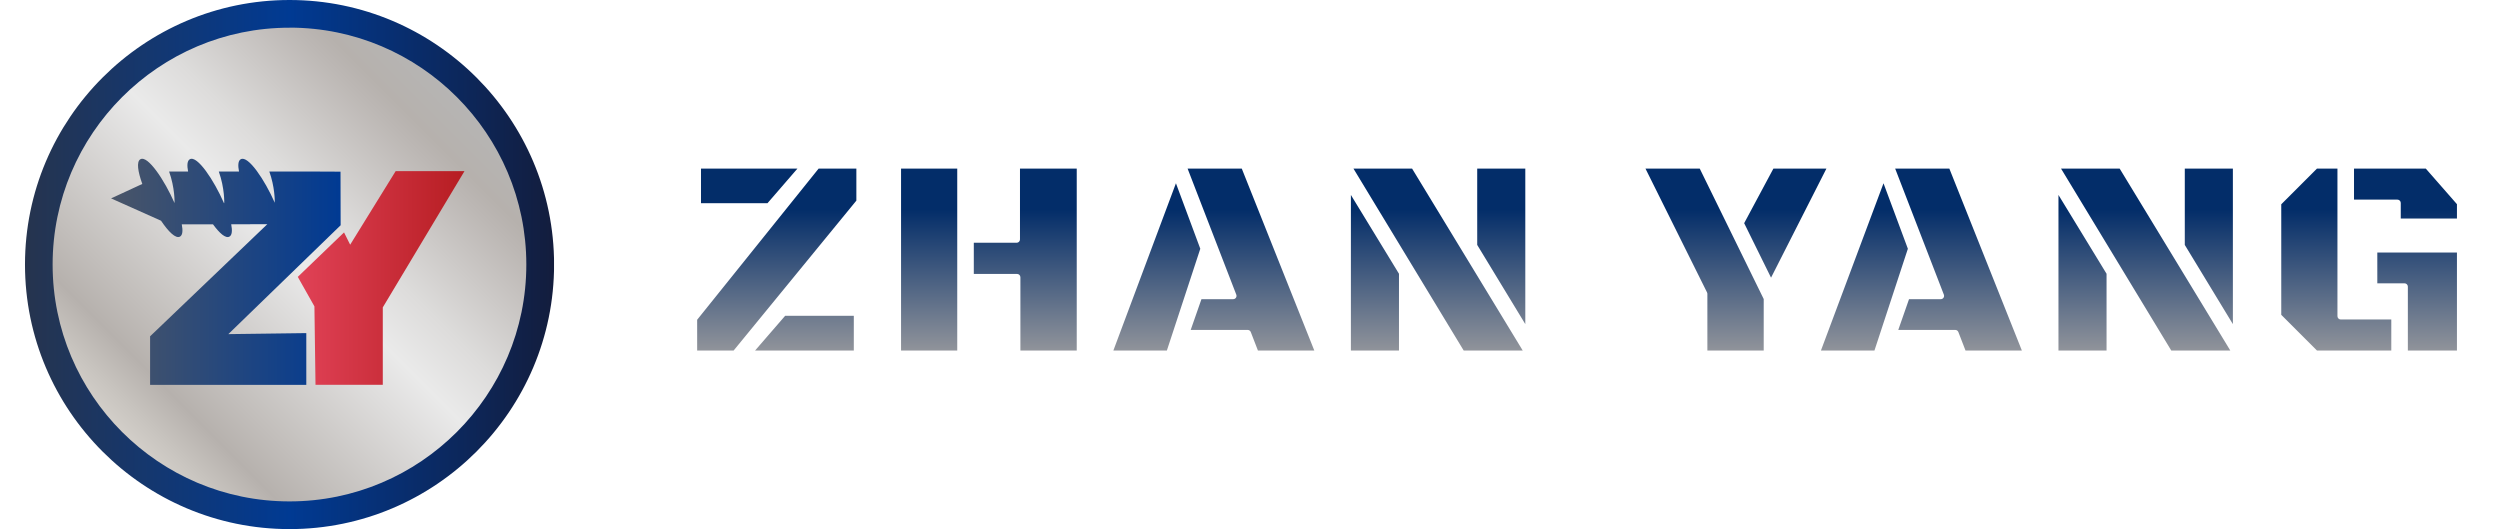 <svg width="378" height="80" viewBox="0 0 378 80" fill="none" xmlns="http://www.w3.org/2000/svg">
<g clip-path="url(#clip0_101_1821)">
<g clip-path="url(#clip1_101_1821)">
<path d="M43.778 77.911C64.716 77.911 81.689 60.938 81.689 40C81.689 19.062 64.716 2.089 43.778 2.089C22.84 2.089 5.867 19.062 5.867 40C5.867 60.938 22.84 77.911 43.778 77.911Z" fill="url(#paint0_linear_101_1821)"/>
<path d="M43.778 80C21.718 80 3.778 62.05 3.778 40C3.778 17.95 21.718 0 43.778 0C65.838 0 83.778 17.94 83.778 40C83.778 62.06 65.838 80 43.778 80ZM43.778 4.188C24.029 4.178 7.956 20.252 7.956 40C7.956 59.749 24.02 75.812 43.768 75.812C63.517 75.812 79.581 59.749 79.581 40C79.581 20.252 63.526 4.178 43.778 4.178V4.188Z" fill="url(#paint1_linear_101_1821)"/>
<path d="M51.505 34.069L51.486 25.984V25.955L47.327 25.936H40.722C41.544 28.237 41.554 30.288 41.544 30.655C40.035 27.212 37.511 23.441 36.399 24.079C36.002 24.301 35.954 24.997 36.138 25.936H33.082C33.991 28.479 33.904 30.713 33.904 30.713L33.855 30.694C32.347 27.241 29.813 23.441 28.701 24.079C28.304 24.301 28.256 24.997 28.439 25.936H25.567C26.447 28.402 26.399 30.568 26.389 30.703C24.881 27.251 22.337 23.431 21.225 24.079C20.606 24.437 20.848 25.965 21.515 27.812L16.795 29.997L24.349 33.373C25.47 35.036 26.573 36.139 27.221 35.771C27.617 35.549 27.666 34.852 27.482 33.914H32.202C33.188 35.268 34.126 36.1 34.697 35.771C35.093 35.549 35.142 34.852 34.958 33.914L40.422 33.895L22.695 50.849V58.189H46.312V50.365L34.523 50.52L51.505 34.059V34.069Z" fill="url(#paint2_linear_101_1821)"/>
<path d="M59.822 25.877L52.946 36.999L52.018 35.142L45.025 41.864L47.54 46.322L47.704 58.179H57.878V46.477L70.228 25.877H59.822Z" fill="url(#paint3_linear_101_1821)"/>
</g>
<g filter="url(#filter0_d_101_1821)">
<path d="M103.91 52.5V47.172L122.537 23.99H128.982V29.512L110.162 52.5H103.91ZM104.49 30.221V23.99H120.668L115.275 30.221H104.49ZM112.074 52.5L117.488 46.248H128.596V52.5H112.074ZM152.785 52.5V40.92H145.739V35.205H152.721V23.99H162.303V52.5H152.785ZM134.739 52.5V23.99H144.235V52.5H134.739ZM188.856 52.5L187.653 49.385H178.329L180.305 43.734H185.461L177.834 23.99H187.094L198.459 52.5H188.856ZM166.62 52.5L176.803 25.279L181.014 36.602L175.793 52.5H166.62ZM220.028 52.5L202.755 23.99H212.788L230.126 52.5H220.028ZM230.126 49.793L221.854 36.172V23.99H230.126V49.793ZM202.755 52.5V26.697L211.026 40.254V52.5H202.755ZM256.655 52.5V43.434L246.988 23.99H256.312L266.173 44.1V52.5H256.655ZM266.775 42.102L262.155 32.734L266.839 23.99H275.97L266.775 42.102ZM295.841 52.5L294.638 49.385H285.314L287.29 43.734H292.447L284.82 23.99H294.08L305.445 52.5H295.841ZM273.605 52.5L283.789 25.279L287.999 36.602L282.779 52.5H273.605ZM327.013 52.5L309.74 23.99H319.773L337.111 52.5H327.013ZM337.111 49.793L328.84 36.172V23.99H337.111V49.793ZM309.74 52.5V26.697L318.011 40.254V52.5H309.74ZM349.119 52.5L343.426 46.807V29.684L349.119 23.99H352.922V46.807H361.064V52.5H349.119ZM361.494 32.541V29.684H354.426V23.99H366.006L370.99 29.684V32.541H361.494ZM362.568 52.5V42.338H357.949V36.688H370.99V52.5H362.568Z" fill="url(#paint4_linear_101_1821)"/>
<path d="M103.91 52.5H103.41C103.41 52.776 103.634 53 103.91 53V52.5ZM103.91 47.172L103.52 46.859C103.449 46.947 103.41 47.058 103.41 47.172H103.91ZM122.537 23.99V23.49C122.386 23.49 122.242 23.559 122.147 23.677L122.537 23.99ZM128.982 23.99H129.482C129.482 23.714 129.259 23.49 128.982 23.49V23.99ZM128.982 29.512L129.369 29.828C129.442 29.739 129.482 29.627 129.482 29.512H128.982ZM110.162 52.5V53C110.312 53 110.454 52.933 110.549 52.817L110.162 52.5ZM104.49 30.221H103.99C103.99 30.497 104.214 30.721 104.49 30.721V30.221ZM104.49 23.99V23.49C104.214 23.49 103.99 23.714 103.99 23.99H104.49ZM120.668 23.99L121.046 24.317C121.174 24.169 121.204 23.96 121.123 23.782C121.041 23.604 120.864 23.49 120.668 23.49V23.99ZM115.275 30.221V30.721C115.421 30.721 115.558 30.658 115.653 30.548L115.275 30.221ZM112.074 52.5L111.696 52.173C111.568 52.321 111.538 52.53 111.619 52.708C111.701 52.886 111.878 53 112.074 53V52.5ZM117.488 46.248V45.748C117.343 45.748 117.205 45.811 117.11 45.921L117.488 46.248ZM128.596 46.248H129.096C129.096 45.972 128.872 45.748 128.596 45.748V46.248ZM128.596 52.5V53C128.872 53 129.096 52.776 129.096 52.5H128.596ZM104.41 52.5V47.172H103.41V52.5H104.41ZM104.3 47.485L122.927 24.303L122.147 23.677L103.52 46.859L104.3 47.485ZM122.537 24.49H128.982V23.49H122.537V24.49ZM128.482 23.99V29.512H129.482V23.99H128.482ZM128.596 29.195L109.775 52.183L110.549 52.817L129.369 29.828L128.596 29.195ZM110.162 52H103.91V53H110.162V52ZM104.99 30.221V23.99H103.99V30.221H104.99ZM104.49 24.49H120.668V23.49H104.49V24.49ZM120.29 23.663L114.897 29.893L115.653 30.548L121.046 24.317L120.29 23.663ZM115.275 29.721H104.49V30.721H115.275V29.721ZM112.452 52.827L117.866 46.575L117.11 45.921L111.696 52.173L112.452 52.827ZM117.488 46.748H128.596V45.748H117.488V46.748ZM128.096 46.248V52.5H129.096V46.248H128.096ZM128.596 52H112.074V53H128.596V52ZM152.785 52.5H152.285C152.285 52.776 152.509 53 152.785 53V52.5ZM152.785 40.92H153.285C153.285 40.644 153.062 40.42 152.785 40.42V40.92ZM145.739 40.92H145.239C145.239 41.196 145.462 41.42 145.739 41.42V40.92ZM145.739 35.205V34.705C145.462 34.705 145.239 34.929 145.239 35.205H145.739ZM152.721 35.205V35.705C152.997 35.705 153.221 35.481 153.221 35.205H152.721ZM152.721 23.99V23.49C152.445 23.49 152.221 23.714 152.221 23.99H152.721ZM162.303 23.99H162.803C162.803 23.714 162.579 23.49 162.303 23.49V23.99ZM162.303 52.5V53C162.579 53 162.803 52.776 162.803 52.5H162.303ZM134.739 52.5H134.239C134.239 52.776 134.462 53 134.739 53V52.5ZM134.739 23.99V23.49C134.462 23.49 134.239 23.714 134.239 23.99H134.739ZM144.235 23.99H144.735C144.735 23.714 144.511 23.49 144.235 23.49V23.99ZM144.235 52.5V53C144.511 53 144.735 52.776 144.735 52.5H144.235ZM153.285 52.5V40.92H152.285V52.5H153.285ZM152.785 40.42H145.739V41.42H152.785V40.42ZM146.239 40.92V35.205H145.239V40.92H146.239ZM145.739 35.705H152.721V34.705H145.739V35.705ZM153.221 35.205V23.99H152.221V35.205H153.221ZM152.721 24.49H162.303V23.49H152.721V24.49ZM161.803 23.99V52.5H162.803V23.99H161.803ZM162.303 52H152.785V53H162.303V52ZM135.239 52.5V23.99H134.239V52.5H135.239ZM134.739 24.49H144.235V23.49H134.739V24.49ZM143.735 23.99V52.5H144.735V23.99H143.735ZM144.235 52H134.739V53H144.235V52ZM188.856 52.5L188.39 52.68C188.464 52.873 188.649 53 188.856 53V52.5ZM187.653 49.385L188.119 49.205C188.045 49.012 187.859 48.885 187.653 48.885V49.385ZM178.329 49.385L177.857 49.22C177.803 49.373 177.827 49.542 177.921 49.674C178.015 49.806 178.167 49.885 178.329 49.885V49.385ZM180.305 43.734V43.234C180.093 43.234 179.903 43.369 179.833 43.569L180.305 43.734ZM185.461 43.734V44.234C185.626 44.234 185.781 44.153 185.874 44.017C185.967 43.881 185.987 43.708 185.928 43.554L185.461 43.734ZM177.834 23.99V23.49C177.67 23.49 177.515 23.572 177.422 23.707C177.329 23.843 177.309 24.017 177.368 24.17L177.834 23.99ZM187.094 23.99L187.559 23.805C187.483 23.615 187.299 23.49 187.094 23.49V23.99ZM198.459 52.5V53C198.625 53 198.78 52.918 198.873 52.781C198.966 52.643 198.985 52.469 198.924 52.315L198.459 52.5ZM166.62 52.5L166.151 52.325C166.094 52.478 166.115 52.65 166.209 52.785C166.302 52.92 166.456 53 166.62 53V52.5ZM176.803 25.279L177.272 25.105C177.199 24.909 177.012 24.779 176.804 24.779C176.595 24.779 176.408 24.909 176.335 25.104L176.803 25.279ZM181.014 36.602L181.489 36.758C181.525 36.65 181.522 36.533 181.483 36.427L181.014 36.602ZM175.793 52.5V53C176.009 53 176.201 52.861 176.268 52.656L175.793 52.5ZM189.322 52.32L188.119 49.205L187.186 49.565L188.39 52.68L189.322 52.32ZM187.653 48.885H178.329V49.885H187.653V48.885ZM178.801 49.55L180.777 43.9L179.833 43.569L177.857 49.22L178.801 49.55ZM180.305 44.234H185.461V43.234H180.305V44.234ZM185.928 43.554L178.301 23.81L177.368 24.17L184.995 43.914L185.928 43.554ZM177.834 24.49H187.094V23.49H177.834V24.49ZM186.63 24.175L197.995 52.685L198.924 52.315L187.559 23.805L186.63 24.175ZM198.459 52H188.856V53H198.459V52ZM167.088 52.675L177.272 25.454L176.335 25.104L166.151 52.325L167.088 52.675ZM176.335 25.454L180.546 36.776L181.483 36.427L177.272 25.105L176.335 25.454ZM180.539 36.446L175.318 52.344L176.268 52.656L181.489 36.758L180.539 36.446ZM175.793 52H166.62V53H175.793V52ZM220.028 52.5L219.6 52.759C219.691 52.909 219.853 53 220.028 53V52.5ZM202.755 23.99V23.49C202.574 23.49 202.408 23.587 202.319 23.745C202.23 23.902 202.233 24.095 202.327 24.249L202.755 23.99ZM212.788 23.99L213.215 23.73C213.124 23.581 212.962 23.49 212.788 23.49V23.99ZM230.126 52.5V53C230.306 53 230.473 52.903 230.562 52.745C230.65 52.588 230.647 52.395 230.553 52.24L230.126 52.5ZM230.126 49.793L229.698 50.053C229.815 50.244 230.045 50.335 230.26 50.275C230.476 50.214 230.626 50.017 230.626 49.793H230.126ZM221.854 36.172H221.354C221.354 36.263 221.379 36.353 221.427 36.431L221.854 36.172ZM221.854 23.99V23.49C221.578 23.49 221.354 23.714 221.354 23.99H221.854ZM230.126 23.99H230.626C230.626 23.714 230.402 23.49 230.126 23.49V23.99ZM202.755 52.5H202.255C202.255 52.776 202.478 53 202.755 53V52.5ZM202.755 26.697L203.181 26.437C203.065 26.246 202.835 26.155 202.619 26.216C202.404 26.276 202.255 26.473 202.255 26.697H202.755ZM211.026 40.254H211.526C211.526 40.162 211.501 40.072 211.453 39.993L211.026 40.254ZM211.026 52.5V53C211.302 53 211.526 52.776 211.526 52.5H211.026ZM220.456 52.241L203.182 23.731L202.327 24.249L219.6 52.759L220.456 52.241ZM202.755 24.49H212.788V23.49H202.755V24.49ZM212.361 24.25L229.698 52.76L230.553 52.24L213.215 23.73L212.361 24.25ZM230.126 52H220.028V53H230.126V52ZM230.553 49.533L222.282 35.912L221.427 36.431L229.698 50.053L230.553 49.533ZM222.354 36.172V23.99H221.354V36.172H222.354ZM221.854 24.49H230.126V23.49H221.854V24.49ZM229.626 23.99V49.793H230.626V23.99H229.626ZM203.255 52.5V26.697H202.255V52.5H203.255ZM202.328 26.958L210.599 40.514L211.453 39.993L203.181 26.437L202.328 26.958ZM210.526 40.254V52.5H211.526V40.254H210.526ZM211.026 52H202.755V53H211.026V52ZM256.655 52.5H256.155C256.155 52.776 256.379 53 256.655 53V52.5ZM256.655 43.434H257.155C257.155 43.356 257.138 43.28 257.103 43.211L256.655 43.434ZM246.988 23.99V23.49C246.814 23.49 246.654 23.58 246.562 23.727C246.471 23.874 246.463 24.058 246.54 24.213L246.988 23.99ZM256.312 23.99L256.761 23.77C256.677 23.599 256.503 23.49 256.312 23.49V23.99ZM266.173 44.1H266.673C266.673 44.023 266.656 43.948 266.622 43.88L266.173 44.1ZM266.173 52.5V53C266.449 53 266.673 52.776 266.673 52.5H266.173ZM266.775 42.102L266.326 42.323C266.41 42.492 266.582 42.6 266.772 42.602C266.961 42.603 267.135 42.497 267.22 42.328L266.775 42.102ZM262.155 32.734L261.715 32.498C261.639 32.641 261.636 32.811 261.707 32.956L262.155 32.734ZM266.839 23.99V23.49C266.655 23.49 266.485 23.592 266.398 23.754L266.839 23.99ZM275.97 23.99L276.416 24.217C276.494 24.062 276.487 23.877 276.396 23.729C276.305 23.581 276.144 23.49 275.97 23.49V23.99ZM257.155 52.5V43.434H256.155V52.5H257.155ZM257.103 43.211L247.435 23.768L246.54 24.213L256.208 43.656L257.103 43.211ZM246.988 24.49H256.312V23.49H246.988V24.49ZM255.863 24.21L265.724 44.32L266.622 43.88L256.761 23.77L255.863 24.21ZM265.673 44.1V52.5H266.673V44.1H265.673ZM266.173 52H256.655V53H266.173V52ZM267.223 41.88L262.604 32.513L261.707 32.956L266.326 42.323L267.223 41.88ZM262.596 32.971L267.28 24.226L266.398 23.754L261.715 32.498L262.596 32.971ZM266.839 24.49H275.97V23.49H266.839V24.49ZM275.524 23.764L266.329 41.875L267.22 42.328L276.416 24.217L275.524 23.764ZM295.841 52.5L295.375 52.68C295.449 52.873 295.635 53 295.841 53V52.5ZM294.638 49.385L295.105 49.205C295.03 49.012 294.845 48.885 294.638 48.885V49.385ZM285.314 49.385L284.842 49.22C284.788 49.373 284.812 49.542 284.906 49.674C285 49.806 285.152 49.885 285.314 49.885V49.385ZM287.29 43.734V43.234C287.078 43.234 286.889 43.369 286.819 43.569L287.29 43.734ZM292.447 43.734V44.234C292.612 44.234 292.766 44.153 292.859 44.017C292.952 43.881 292.973 43.708 292.913 43.554L292.447 43.734ZM284.82 23.99V23.49C284.655 23.49 284.501 23.572 284.407 23.707C284.314 23.843 284.294 24.017 284.353 24.17L284.82 23.99ZM294.08 23.99L294.544 23.805C294.468 23.615 294.284 23.49 294.08 23.49V23.99ZM305.445 52.5V53C305.611 53 305.766 52.918 305.859 52.781C305.952 52.643 305.971 52.469 305.909 52.315L305.445 52.5ZM273.605 52.5L273.137 52.325C273.079 52.478 273.101 52.65 273.194 52.785C273.287 52.92 273.441 53 273.605 53V52.5ZM283.789 25.279L284.257 25.105C284.184 24.909 283.998 24.779 283.789 24.779C283.58 24.779 283.393 24.909 283.32 25.104L283.789 25.279ZM287.999 36.602L288.474 36.758C288.51 36.65 288.508 36.533 288.468 36.427L287.999 36.602ZM282.779 52.5V53C282.995 53 283.186 52.861 283.254 52.656L282.779 52.5ZM296.308 52.32L295.105 49.205L294.172 49.565L295.375 52.68L296.308 52.32ZM294.638 48.885H285.314V49.885H294.638V48.885ZM285.786 49.55L287.762 43.9L286.819 43.569L284.842 49.22L285.786 49.55ZM287.29 44.234H292.447V43.234H287.29V44.234ZM292.913 43.554L285.286 23.81L284.353 24.17L291.98 43.914L292.913 43.554ZM284.82 24.49H294.08V23.49H284.82V24.49ZM293.615 24.175L304.98 52.685L305.909 52.315L294.544 23.805L293.615 24.175ZM305.445 52H295.841V53H305.445V52ZM274.073 52.675L284.257 25.454L283.32 25.104L273.137 52.325L274.073 52.675ZM283.32 25.454L287.531 36.776L288.468 36.427L284.257 25.105L283.32 25.454ZM287.524 36.446L282.304 52.344L283.254 52.656L288.474 36.758L287.524 36.446ZM282.779 52H273.605V53H282.779V52ZM327.013 52.5L326.586 52.759C326.676 52.909 326.839 53 327.013 53V52.5ZM309.74 23.99V23.49C309.559 23.49 309.393 23.587 309.304 23.745C309.216 23.902 309.219 24.095 309.312 24.249L309.74 23.99ZM319.773 23.99L320.2 23.73C320.11 23.581 319.948 23.49 319.773 23.49V23.99ZM337.111 52.5V53C337.292 53 337.458 52.903 337.547 52.745C337.635 52.588 337.632 52.395 337.538 52.24L337.111 52.5ZM337.111 49.793L336.684 50.053C336.8 50.244 337.03 50.335 337.246 50.275C337.462 50.214 337.611 50.017 337.611 49.793H337.111ZM328.84 36.172H328.34C328.34 36.263 328.365 36.353 328.412 36.431L328.84 36.172ZM328.84 23.99V23.49C328.563 23.49 328.34 23.714 328.34 23.99H328.84ZM337.111 23.99H337.611C337.611 23.714 337.387 23.49 337.111 23.49V23.99ZM309.74 52.5H309.24C309.24 52.776 309.464 53 309.74 53V52.5ZM309.74 26.697L310.167 26.437C310.05 26.246 309.82 26.155 309.605 26.216C309.389 26.276 309.24 26.473 309.24 26.697H309.74ZM318.011 40.254H318.511C318.511 40.162 318.486 40.072 318.438 39.993L318.011 40.254ZM318.011 52.5V53C318.288 53 318.511 52.776 318.511 52.5H318.011ZM327.441 52.241L310.168 23.731L309.312 24.249L326.586 52.759L327.441 52.241ZM309.74 24.49H319.773V23.49H309.74V24.49ZM319.346 24.25L336.684 52.76L337.538 52.24L320.2 23.73L319.346 24.25ZM337.111 52H327.013V53H337.111V52ZM337.538 49.533L329.267 35.912L328.412 36.431L336.684 50.053L337.538 49.533ZM329.34 36.172V23.99H328.34V36.172H329.34ZM328.84 24.49H337.111V23.49H328.84V24.49ZM336.611 23.99V49.793H337.611V23.99H336.611ZM310.24 52.5V26.697H309.24V52.5H310.24ZM309.313 26.958L317.585 40.514L318.438 39.993L310.167 26.437L309.313 26.958ZM317.511 40.254V52.5H318.511V40.254H317.511ZM318.011 52H309.74V53H318.011V52ZM349.119 52.5L348.766 52.854C348.859 52.947 348.986 53 349.119 53V52.5ZM343.426 46.807H342.926C342.926 46.939 342.978 47.066 343.072 47.16L343.426 46.807ZM343.426 29.684L343.072 29.33C342.978 29.424 342.926 29.551 342.926 29.684H343.426ZM349.119 23.99V23.49C348.986 23.49 348.859 23.543 348.766 23.637L349.119 23.99ZM352.922 23.99H353.422C353.422 23.714 353.198 23.49 352.922 23.49V23.99ZM352.922 46.807H352.422C352.422 47.083 352.646 47.307 352.922 47.307V46.807ZM361.064 46.807H361.564C361.564 46.531 361.341 46.307 361.064 46.307V46.807ZM361.064 52.5V53C361.341 53 361.564 52.776 361.564 52.5H361.064ZM361.494 32.541H360.994C360.994 32.817 361.218 33.041 361.494 33.041V32.541ZM361.494 29.684H361.994C361.994 29.407 361.77 29.184 361.494 29.184V29.684ZM354.426 29.684H353.926C353.926 29.96 354.15 30.184 354.426 30.184V29.684ZM354.426 23.99V23.49C354.15 23.49 353.926 23.714 353.926 23.99H354.426ZM366.006 23.99L366.382 23.661C366.287 23.552 366.15 23.49 366.006 23.49V23.99ZM370.99 29.684H371.49C371.49 29.562 371.446 29.445 371.366 29.354L370.99 29.684ZM370.99 32.541V33.041C371.266 33.041 371.49 32.817 371.49 32.541H370.99ZM362.568 52.5H362.068C362.068 52.776 362.292 53 362.568 53V52.5ZM362.568 42.338H363.068C363.068 42.062 362.844 41.838 362.568 41.838V42.338ZM357.949 42.338H357.449C357.449 42.614 357.673 42.838 357.949 42.838V42.338ZM357.949 36.688V36.188C357.673 36.188 357.449 36.411 357.449 36.688H357.949ZM370.99 36.688H371.49C371.49 36.411 371.266 36.188 370.99 36.188V36.688ZM370.99 52.5V53C371.266 53 371.49 52.776 371.49 52.5H370.99ZM349.473 52.146L343.779 46.453L343.072 47.16L348.766 52.854L349.473 52.146ZM343.926 46.807V29.684H342.926V46.807H343.926ZM343.779 30.037L349.473 24.344L348.766 23.637L343.072 29.33L343.779 30.037ZM349.119 24.49H352.922V23.49H349.119V24.49ZM352.422 23.99V46.807H353.422V23.99H352.422ZM352.922 47.307H361.064V46.307H352.922V47.307ZM360.564 46.807V52.5H361.564V46.807H360.564ZM361.064 52H349.119V53H361.064V52ZM361.994 32.541V29.684H360.994V32.541H361.994ZM361.494 29.184H354.426V30.184H361.494V29.184ZM354.926 29.684V23.99H353.926V29.684H354.926ZM354.426 24.49H366.006V23.49H354.426V24.49ZM365.63 24.32L370.614 30.013L371.366 29.354L366.382 23.661L365.63 24.32ZM370.49 29.684V32.541H371.49V29.684H370.49ZM370.99 32.041H361.494V33.041H370.99V32.041ZM363.068 52.5V42.338H362.068V52.5H363.068ZM362.568 41.838H357.949V42.838H362.568V41.838ZM358.449 42.338V36.688H357.449V42.338H358.449ZM357.949 37.188H370.99V36.188H357.949V37.188ZM370.49 36.688V52.5H371.49V36.688H370.49ZM370.99 52H362.568V53H370.99V52Z" fill="white"/>
</g>
</g>
<defs>
<filter id="filter0_d_101_1821" x="102.91" y="22.99" width="271.08" height="32.51" filterUnits="userSpaceOnUse" color-interpolation-filters="sRGB">
<feFlood flood-opacity="0" result="BackgroundImageFix"/>
<feColorMatrix in="SourceAlpha" type="matrix" values="0 0 0 0 0 0 0 0 0 0 0 0 0 0 0 0 0 0 127 0" result="hardAlpha"/>
<feOffset dx="1" dy="1"/>
<feGaussianBlur stdDeviation="1"/>
<feComposite in2="hardAlpha" operator="out"/>
<feColorMatrix type="matrix" values="0 0 0 0 0 0 0 0 0 0 0 0 0 0 0 0 0 0 0.6 0"/>
<feBlend mode="normal" in2="BackgroundImageFix" result="effect1_dropShadow_101_1821"/>
<feBlend mode="normal" in="SourceGraphic" in2="effect1_dropShadow_101_1821" result="shape"/>
</filter>
<linearGradient id="paint0_linear_101_1821" x1="16.97" y1="66.799" x2="70.577" y2="13.191" gradientUnits="userSpaceOnUse">
<stop stop-color="#D8D4CE"/>
<stop offset="0.07" stop-color="#C9C5C0"/>
<stop offset="0.15" stop-color="#B6B1AD"/>
<stop offset="0.52" stop-color="#EAEAEA"/>
<stop offset="0.63" stop-color="#DDDCDB"/>
<stop offset="0.84" stop-color="#BCB7B4"/>
<stop offset="0.88" stop-color="#B6B1AD"/>
<stop offset="1" stop-color="#B6B6B6"/>
</linearGradient>
<linearGradient id="paint1_linear_101_1821" x1="3.778" y1="40" x2="83.768" y2="40" gradientUnits="userSpaceOnUse">
<stop stop-color="#26344E"/>
<stop offset="0.5" stop-color="#003A93"/>
<stop offset="1" stop-color="#131D3D"/>
</linearGradient>
<linearGradient id="paint2_linear_101_1821" x1="16.824" y1="41.09" x2="51.505" y2="41.09" gradientUnits="userSpaceOnUse">
<stop stop-color="#4A5567"/>
<stop offset="1" stop-color="#003A93"/>
</linearGradient>
<linearGradient id="paint3_linear_101_1821" x1="40.083" y1="42.028" x2="70.228" y2="42.028" gradientUnits="userSpaceOnUse">
<stop stop-color="#E94961"/>
<stop offset="1" stop-color="#B61D22"/>
</linearGradient>
<linearGradient id="paint4_linear_101_1821" x1="238.293" y1="30.65" x2="238.293" y2="53.2" gradientUnits="userSpaceOnUse">
<stop stop-color="#032D69"/>
<stop offset="1" stop-color="#98999D"/>
</linearGradient>
<clipPath id="clip0_101_1821">
<rect width="378" height="80" fill="white"/>
</clipPath>
<clipPath id="clip1_101_1821">
<rect width="79.99" height="80" fill="white" transform="translate(3.778)"/>
</clipPath>
</defs>
</svg>
